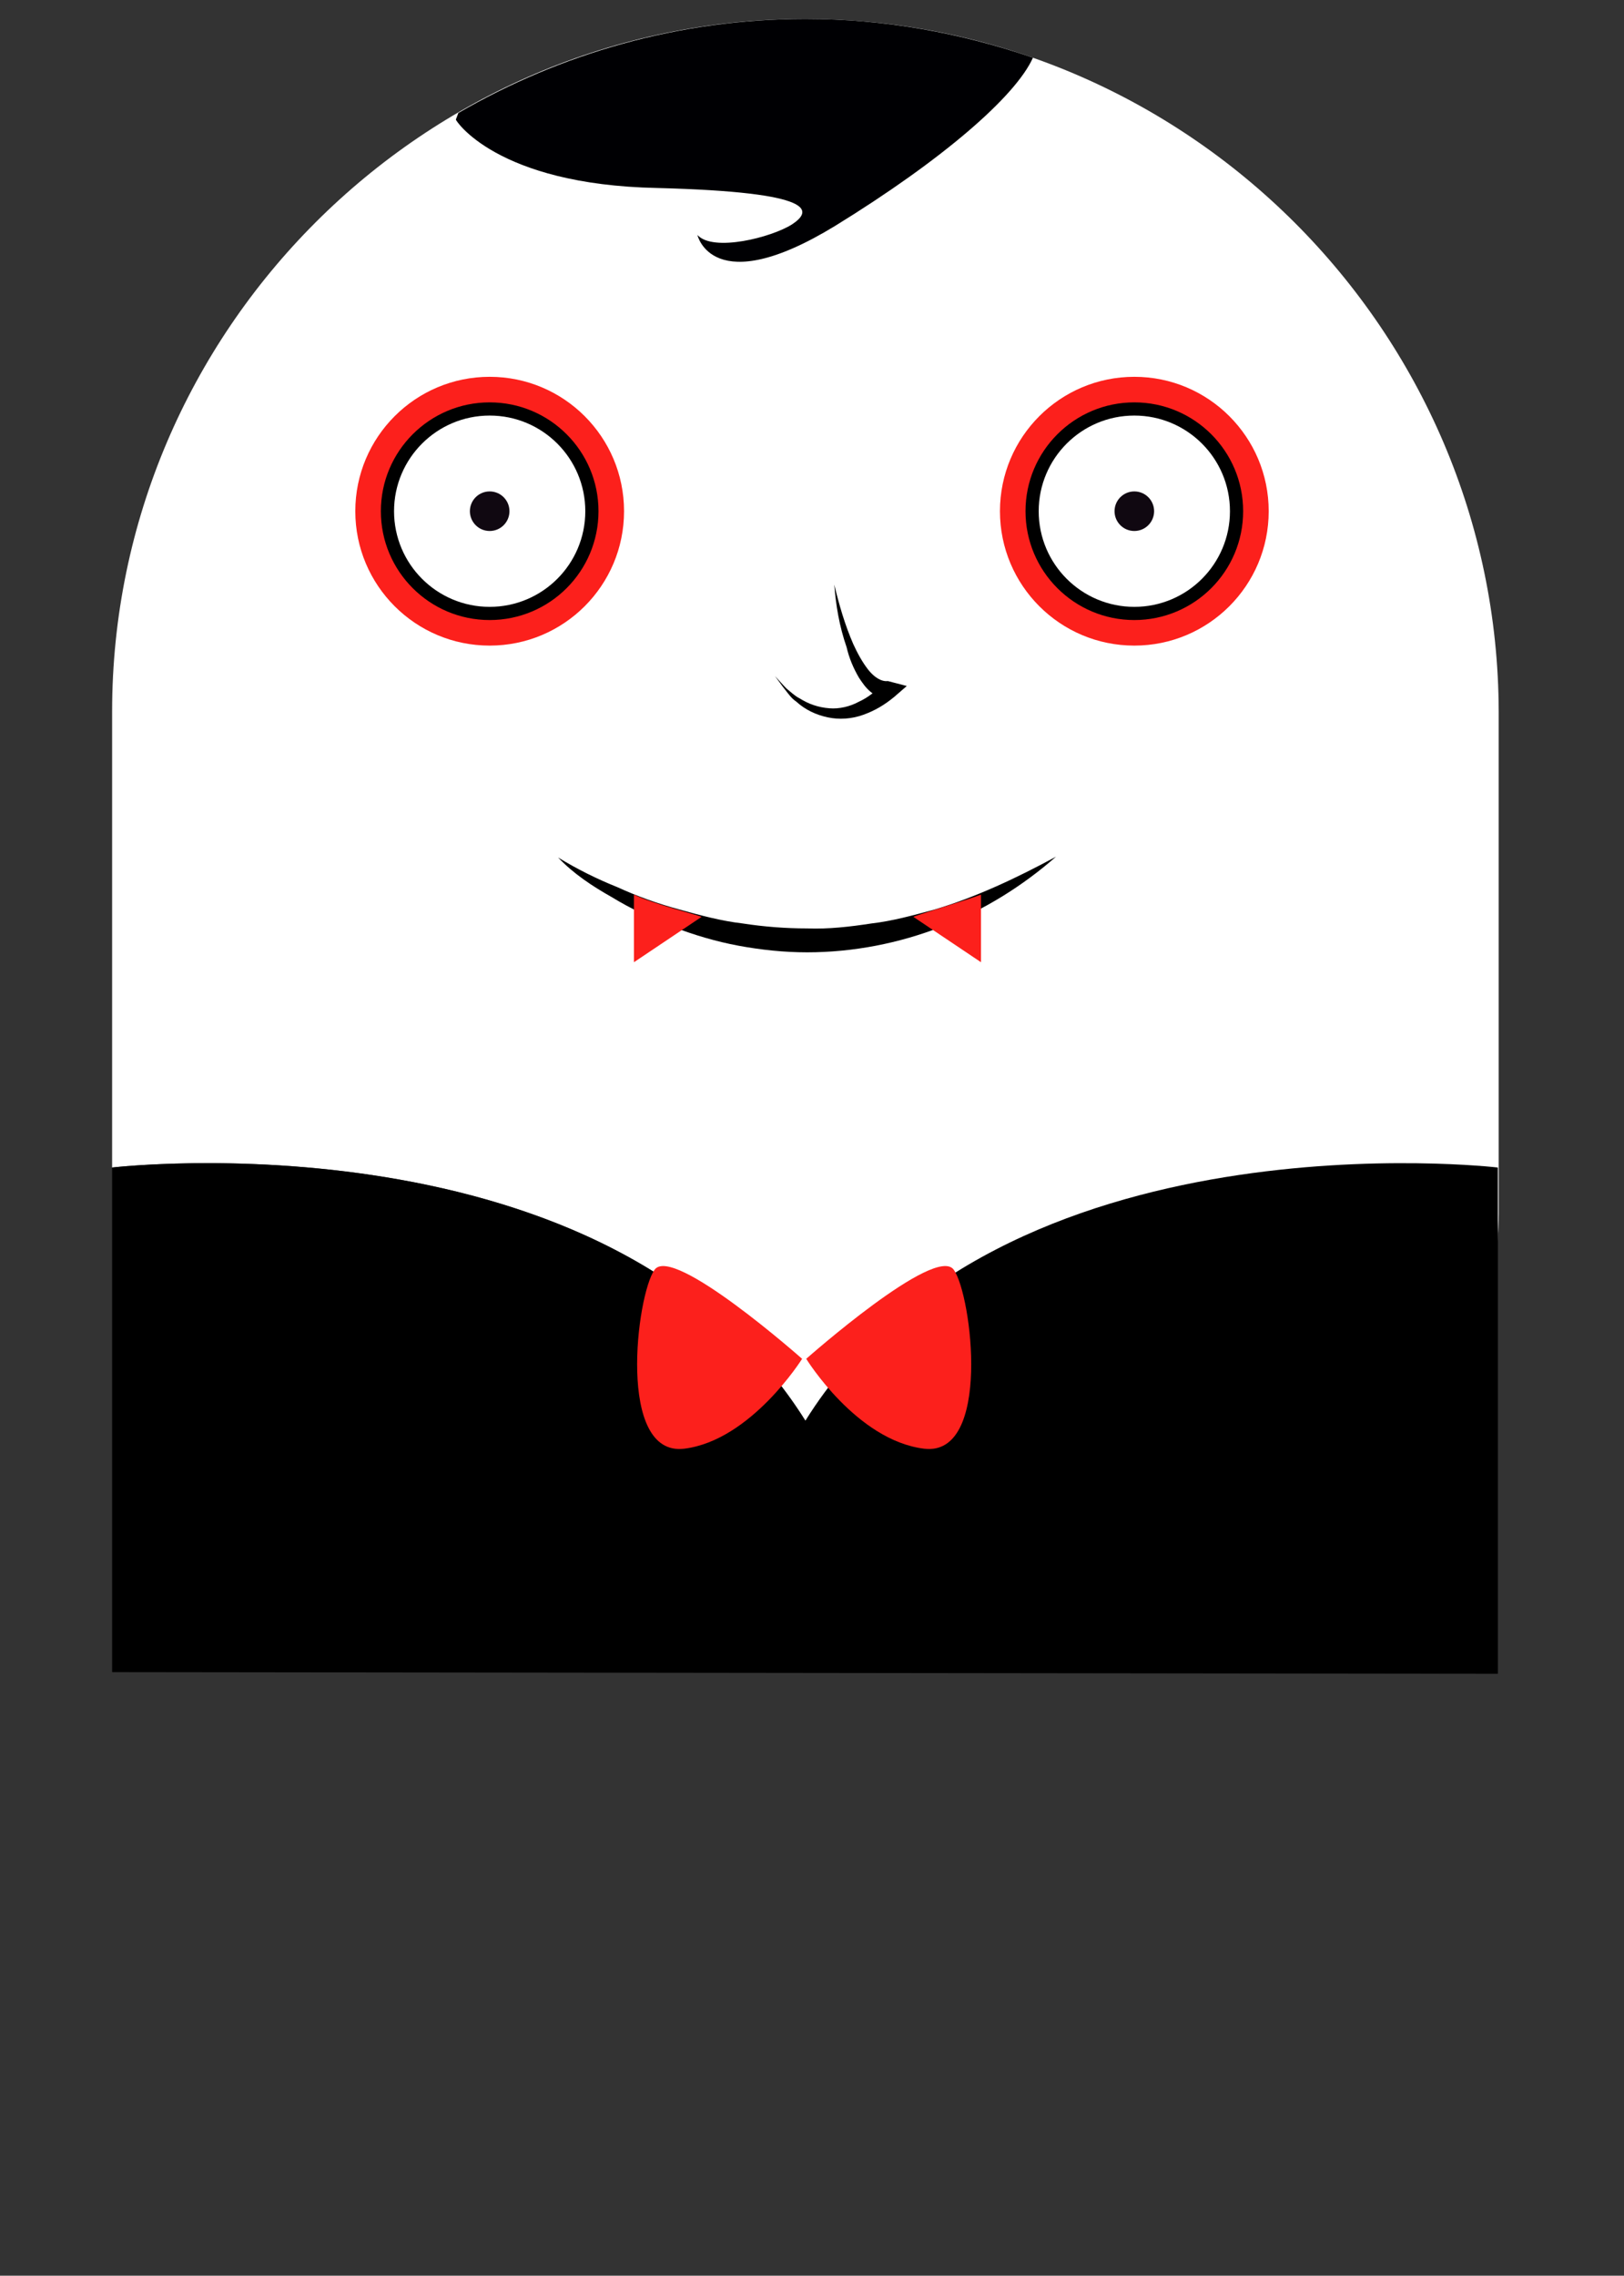 <?xml version="1.0" encoding="utf-8"?>
<!-- Generator: Adobe Illustrator 22.0.1, SVG Export Plug-In . SVG Version: 6.00 Build 0)  -->
<svg version="1.1" id="Layer_1" xmlns:sketch="http://www.bohemiancoding.com/sketch/ns"
	 xmlns="http://www.w3.org/2000/svg" xmlns:xlink="http://www.w3.org/1999/xlink" x="0px" y="0px" viewBox="0 0 197 276"
	 style="enable-background:new 0 0 197 276;" xml:space="preserve">
<rect x="0" y="0" width="197" height="276" fill="#333333" stroke="none"/>
<style type="text/css">
	.st0{fill:#FFFFFF;}
	.st1{fill:#FC201C;}
	.st2{fill:#100811;}
	.st3{fill:#000003;}
</style>
<title>mole</title>
<desc>Created with Sketch.</desc>
<g>
	<path class="st0" d="M97.6,2.3L97.6,2.3c-46.2,0-84,37.8-84,84v55.3c0,0,72-8.5,89.6,42.3H145c20.2,0,36.8-16.5,36.8-36.8V86.3
		C181.7,40.1,143.9,2.3,97.6,2.3z"/>
	<path d="M97.7,172.3c-23.7-37.8-84.1-30.7-84.1-30.7v61.2l168.1,0.2v-61.4C181.7,141.6,121.3,134.5,97.7,172.3z"/>
	<g>
		<circle class="st1" cx="59.4" cy="62" r="16.3"/>
		<circle cx="59.4" cy="62" r="13.2"/>
		<circle class="st0" cx="59.4" cy="62" r="11.6"/>
		<circle class="st2" cx="59.4" cy="62" r="2.4"/>
	</g>
	<g>
		<circle class="st1" cx="137.6" cy="62" r="16.3"/>
		<circle cx="137.6" cy="62" r="13.2"/>
		<circle class="st0" cx="137.6" cy="62" r="11.6"/>
		<circle class="st2" cx="137.6" cy="62" r="2.4"/>
	</g>
	<g>
		<path d="M101.2,70.9c0.6,2.5,1.3,4.9,2.3,7.2c0.5,1.1,1.1,2.2,1.8,3.1c0.7,0.9,1.6,1.5,2.4,1.4l0,0l2.3,0.6l-1.5,1.3
			c-1.2,1-2.4,1.7-3.8,2.2s-2.9,0.6-4.3,0.3c-1.4-0.3-2.7-0.9-3.8-1.9c-0.6-0.4-1-1-1.4-1.5S94.4,82.5,94,82c0.5,0.5,0.9,1,1.4,1.5
			c0.5,0.4,1,0.9,1.6,1.2c1.1,0.7,2.3,1.1,3.6,1.2c1.2,0.1,2.5-0.2,3.6-0.8c1.1-0.5,2.1-1.3,2.9-2.2l0.8,1.9l0,0
			c-0.9,0-1.7-0.4-2.3-0.9c-0.6-0.5-1-1.1-1.4-1.7c-0.7-1.2-1.2-2.4-1.5-3.7C101.8,75.9,101.4,73.4,101.2,70.9z"/>
	</g>
	<g>
		<path d="M67.7,104c2.3,1.4,4.7,2.6,7.2,3.6c2.4,1.1,4.9,2,7.5,2.7c2.5,0.7,5.1,1.4,7.7,1.7c2.6,0.4,5.2,0.6,7.8,0.6
			c2.6,0.1,5.2-0.2,7.8-0.6c2.6-0.3,5.1-1,7.7-1.7c5-1.5,9.9-3.8,14.7-6.4c-4.1,3.6-8.8,6.5-13.9,8.5s-10.7,3.1-16.3,3.1
			c-2.8,0-5.6-0.3-8.3-0.8c-2.7-0.5-5.4-1.3-8-2.3s-5.1-2.2-7.4-3.6C71.9,107.5,69.6,106,67.7,104z"/>
	</g>
	<path class="st1" d="M76.9,108.5v8.2l8.2-5.5C85.1,111.1,79.1,109.6,76.9,108.5z"/>
	<path class="st1" d="M119,108.5v8.2l-8.2-5.5C110.8,111.1,117.5,109.1,119,108.5z"/>
	<path class="st1" d="M97.3,164.8c0,0-15.7-13.9-17.9-10.8s-4.6,22.7,3.6,21.7C91.1,174.7,97.3,164.8,97.3,164.8z"/>
	<path class="st1" d="M97.8,164.8c0,0,15.7-13.9,17.9-10.8s4.6,22.7-3.6,21.7S97.8,164.8,97.8,164.8z"/>
	<g>
		<path class="st3" d="M79.7,22.8c19.6,0.5,18.8,2.8,16.4,4.4c-2.5,1.6-9.6,3.4-11.5,1.3c0,0,1.8,8,16.7-1.1c13-8,21.9-15.7,24-20.4
			c-8.7-3-18-4.7-27.6-4.7l0,0C82.4,2.3,68,6.5,55.6,13.7c-0.1,0.3-0.2,0.5-0.3,0.8C55.2,14.5,60.1,22.4,79.7,22.8z"/>
	</g>
</g>
</svg>
